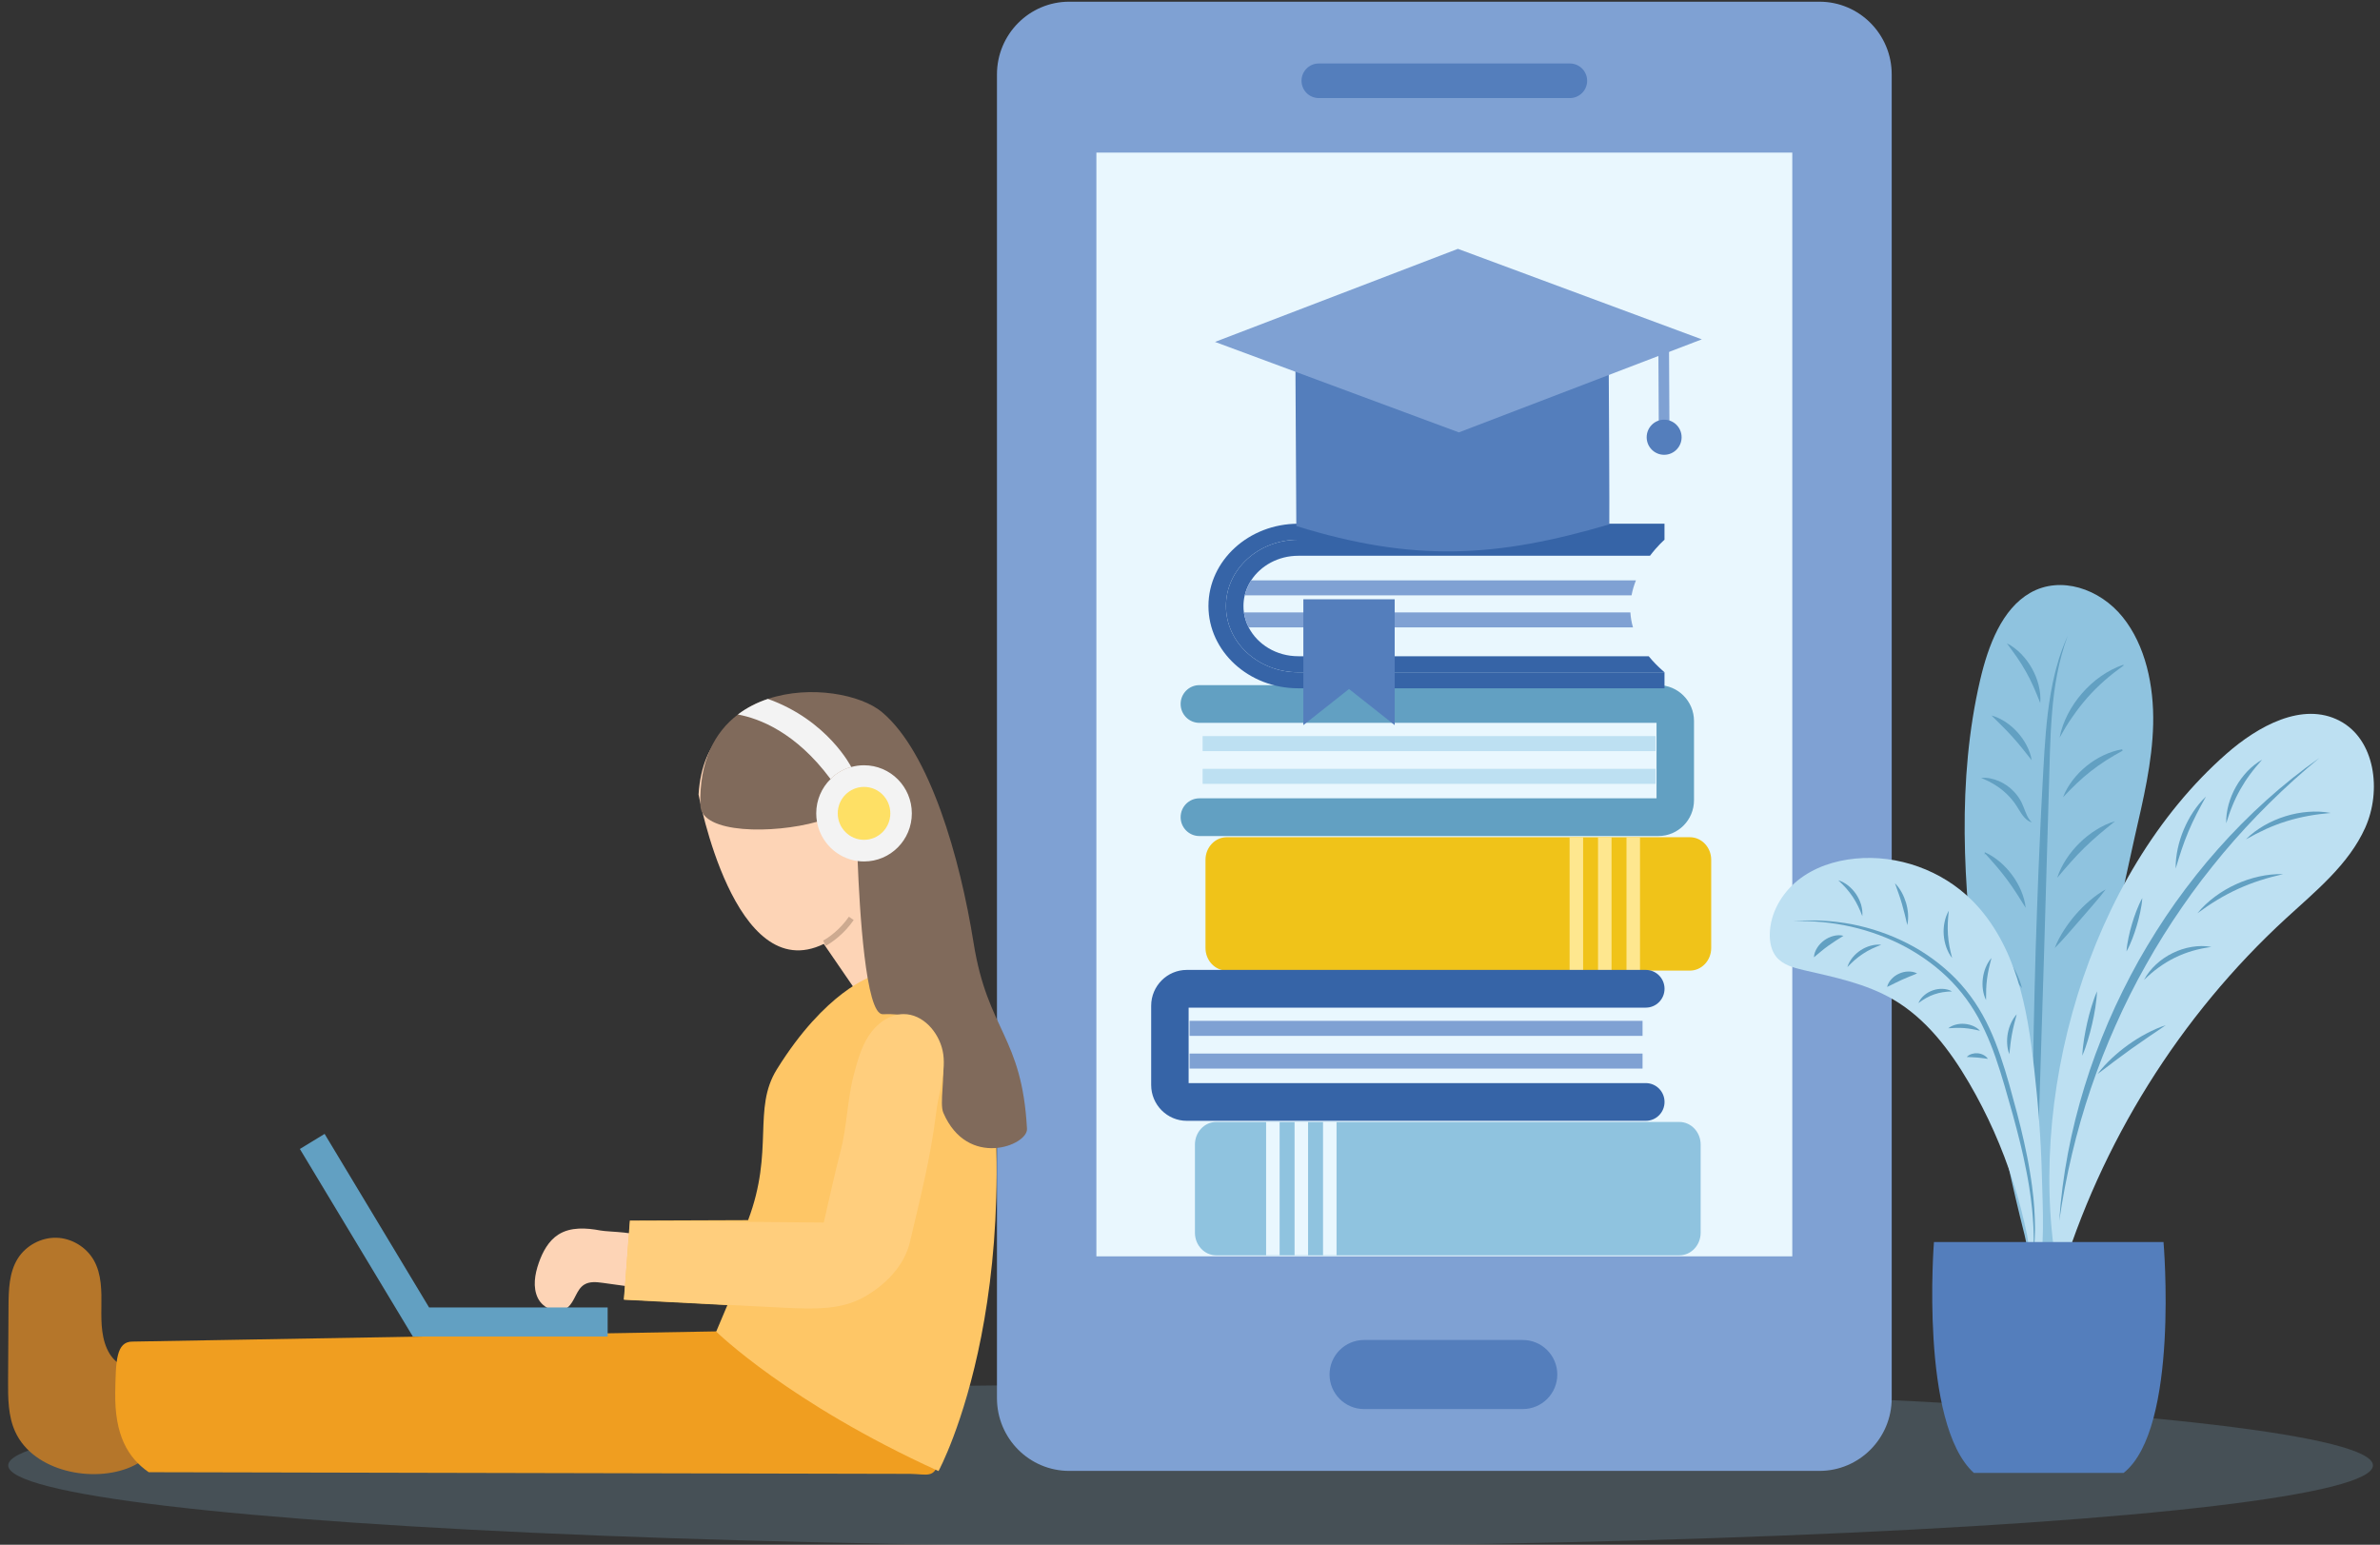<?xml version="1.0" encoding="utf-8"?>
<!-- Generator: Adobe Illustrator 25.4.1, SVG Export Plug-In . SVG Version: 6.00 Build 0)  -->
<svg version="1.1" id="Layer_1" xmlns="http://www.w3.org/2000/svg" xmlns:xlink="http://www.w3.org/1999/xlink" x="0px" y="0px"
	 viewBox="0 0 547.71 355.52" style="enable-background:new 0 0 547.71 355.52;" xml:space="preserve">
<rect x="0" y="0" width="547.71" height="355.52" fill="#333333" stroke="none"/>
<style type="text/css">
	.st0{opacity:0.2;}
	.st1{fill:#8FC3DF;}
	.st2{fill:#7FA1D3;}
	.st3{fill:#E9F7FE;}
	.st4{fill:#547EBC;}
	.st5{fill:#F0C319;}
	.st6{fill:#FEE78F;}
	.st7{fill:#62A0C2;}
	.st8{fill:#BDE0F2;}
	.st9{fill:#3664A7;}
	.st10{fill:#FDD4B6;}
	.st11{fill:#B5762A;}
	.st12{fill:#F09E20;}
	.st13{fill:#FEC666;}
	.st14{fill:#806A5B;}
	.st15{fill:#FFCE7D;}
	.st16{fill:#CDAA90;}
	.st17{fill:#F3F3F3;}
	.st18{fill:#FEE065;}
</style>
<g>
	<g class="st0">
		<g>
			<ellipse class="st1" cx="273.99" cy="337.25" rx="272.1" ry="18.66"/>
		</g>
	</g>
	<g>
		<g>
			<g>
				<path class="st2" d="M418.7,338.52H246.07c-9.19,0-16.64-7.49-16.64-16.74V17.13c0-9.24,7.45-16.74,16.64-16.74H418.7
					c9.19,0,16.64,7.49,16.64,16.74v304.65C435.34,331.02,427.89,338.52,418.7,338.52z"/>
				<rect x="252.31" y="35.12" class="st3" width="160.15" height="254.02"/>
				<path class="st4" d="M361.27,22.57H303.5c-2.2,0-3.98-1.78-3.98-3.98v0c0-2.2,1.78-3.98,3.98-3.98h57.77
					c2.2,0,3.98,1.78,3.98,3.98v0C365.25,20.79,363.47,22.57,361.27,22.57z"/>
				<path class="st4" d="M350.43,324.29h-36.51c-4.39,0-7.95-3.56-7.95-7.95l0,0c0-4.39,3.56-7.95,7.95-7.95h36.51
					c4.39,0,7.95,3.56,7.95,7.95l0,0C358.38,320.73,354.82,324.29,350.43,324.29z"/>
			</g>
			<g>
				<g>
					<g>
						<g>
							<path class="st5" d="M282.33,223.38h106.56c2.71,0,4.91-2.33,4.91-5.2v-20.3c0-2.87-2.2-5.2-4.91-5.2H282.33
								c-2.71,0-4.91,2.33-4.91,5.2v20.3C277.42,221.05,279.62,223.38,282.33,223.38z"/>
						</g>
					</g>
					<g>
						<g>
							
								<rect x="374.3" y="192.67" transform="matrix(-1 -1.224647e-16 1.224647e-16 -1 751.717 416.051)" class="st6" width="3.11" height="30.71"/>
						</g>
					</g>
					<g>
						<g>
							
								<rect x="367.76" y="192.67" transform="matrix(-1 -1.224647e-16 1.224647e-16 -1 738.625 416.051)" class="st6" width="3.11" height="30.71"/>
						</g>
					</g>
					<g>
						<g>
							
								<rect x="361.21" y="192.67" transform="matrix(-1 -1.224647e-16 1.224647e-16 -1 725.532 416.051)" class="st6" width="3.11" height="30.71"/>
						</g>
					</g>
				</g>
				<g>
					<g>
						<g>
							<path class="st3" d="M276.76,188.08h100.2c4.74,0,8.57-3.84,8.57-8.57v-8.9c0-4.74-3.84-8.57-8.57-8.57h-100.2V188.08z"/>
						</g>
					</g>
					<g>
						<g>
							<path class="st7" d="M381.65,192.41H276.01c-2.38,0-4.31-1.94-4.31-4.34c0-2.4,1.93-4.34,4.31-4.34h105.21v-17.37H276.01
								c-2.38,0-4.31-1.94-4.31-4.34s1.93-4.34,4.31-4.34h105.63c4.52,0,8.2,3.7,8.2,8.25v18.22
								C389.85,188.71,386.17,192.41,381.65,192.41z"/>
						</g>
					</g>
					<g>
						<g>
							
								<rect x="276.76" y="169.41" transform="matrix(-1 -1.224647e-16 1.224647e-16 -1 657.762 342.276)" class="st8" width="104.24" height="3.46"/>
						</g>
					</g>
					<g>
						<g>
							
								<rect x="276.76" y="176.93" transform="matrix(-1 -1.224647e-16 1.224647e-16 -1 657.762 357.332)" class="st8" width="104.24" height="3.46"/>
						</g>
					</g>
				</g>
				<g>
					<g>
						<g>
							<path class="st3" d="M379.71,127.91h-80.94c-4.61,0-8.64,2.27-10.84,5.66c-0.68,1.05-1.19,2.21-1.48,3.44
								c-0.19,0.79-0.29,1.62-0.29,2.46c0,0.5,0.03,0.99,0.1,1.48c0.17,1.22,0.55,2.37,1.1,3.44c2.02,3.92,6.38,6.64,11.41,6.64
								h80.65c-1.84-2.26-2.98-4.49-3.62-6.64c-0.34-1.17-0.53-2.32-0.6-3.44c-0.08-1.36,0.02-2.68,0.26-3.94
								c0.23-1.21,0.58-2.36,1.01-3.44C377.36,131.35,378.57,129.43,379.71,127.91z"/>
						</g>
					</g>
					<g>
						<g>
							<g>
								<path class="st9" d="M383.05,124.22h-84.28c-9.19,0-16.64,6.83-16.64,15.25c0,4.21,1.86,8.02,4.87,10.78
									c3.01,2.76,7.17,4.47,11.77,4.47h84.28c-1.43-1.23-2.63-2.46-3.63-3.69h-80.65c-5.04,0-9.39-2.72-11.41-6.64
									c-0.55-1.07-0.93-2.23-1.1-3.44c-0.07-0.48-0.1-0.98-0.1-1.48c0-0.84,0.1-1.67,0.29-2.46c0.29-1.23,0.8-2.39,1.48-3.44
									c2.2-3.38,6.24-5.66,10.84-5.66h80.94C381.46,125.59,383.05,124.22,383.05,124.22z"/>
							</g>
						</g>
						<g>
							<g>
								<path class="st9" d="M287,150.25c-3.01-2.76-4.87-6.57-4.87-10.78c0-8.42,7.45-15.25,16.64-15.25h84.28v-3.69h-84.28
									c-11.4,0-20.67,8.5-20.67,18.94c0,10.44,9.27,18.94,20.67,18.94h84.28v-3.69h-84.28C294.18,154.72,290.02,153.01,287,150.25
									z"/>
							</g>
						</g>
					</g>
					<g>
						<g>
							<path class="st2" d="M375.8,144.39c-0.34-1.17-0.53-2.32-0.6-3.44h-88.94c0.17,1.22,0.55,2.37,1.1,3.44H375.8z"/>
						</g>
					</g>
					<g>
						<g>
							<path class="st2" d="M376.48,133.57h-88.55c-0.68,1.05-1.19,2.21-1.48,3.44h89.02C375.69,135.8,376.05,134.65,376.48,133.57z
								"/>
						</g>
					</g>
					<polygon class="st4" points="320.96,166.88 310.45,158.57 299.94,166.88 299.94,137.92 320.96,137.92 					"/>
				</g>
				<g>
					<g>
						<g>
							<path class="st1" d="M386.46,288.91H279.9c-2.71,0-4.91-2.33-4.91-5.2v-20.3c0-2.87,2.2-5.2,4.91-5.2h106.56
								c2.71,0,4.91,2.33,4.91,5.2v20.3C391.37,286.58,389.17,288.91,386.46,288.91z"/>
						</g>
					</g>
					<g>
						<g>
							<rect x="291.37" y="258.2" class="st3" width="3.11" height="30.71"/>
						</g>
					</g>
					<g>
						<g>
							<rect x="297.92" y="258.2" class="st3" width="3.11" height="30.71"/>
						</g>
					</g>
					<g>
						<g>
							<rect x="304.47" y="258.2" class="st3" width="3.11" height="30.71"/>
						</g>
					</g>
				</g>
				<g>
					<g>
						<g>
							<path class="st3" d="M378,253.61H277.8c-4.74,0-8.57-3.84-8.57-8.57v-8.9c0-4.74,3.84-8.57,8.57-8.57H378V253.61z"/>
						</g>
					</g>
					<g>
						<g>
							<path class="st9" d="M273.12,257.95h105.63c2.38,0,4.31-1.94,4.31-4.34c0-2.4-1.93-4.34-4.31-4.34H273.54V231.9h105.21
								c2.38,0,4.31-1.94,4.31-4.34s-1.93-4.34-4.31-4.34H273.12c-4.52,0-8.2,3.7-8.2,8.25v18.22
								C264.91,254.24,268.59,257.95,273.12,257.95z"/>
						</g>
					</g>
					<g>
						<g>
							<rect x="273.76" y="234.94" class="st2" width="104.24" height="3.46"/>
						</g>
					</g>
					<g>
						<g>
							<rect x="273.76" y="242.47" class="st2" width="104.24" height="3.46"/>
						</g>
					</g>
				</g>
			</g>
			<g>
				<g>
					
						<rect x="381.68" y="76.12" transform="matrix(1 -5.222357e-03 5.222357e-03 1 -0.456 2.001)" class="st2" width="2.45" height="24.51"/>
				</g>
				<g>
					<path class="st4" d="M386.99,100.61c0.01,2.23-1.78,4.05-4,4.06s-4.03-1.79-4.04-4.02c-0.01-2.23,1.78-4.05,4-4.06
						S386.98,98.38,386.99,100.61z"/>
				</g>
				<g>
					<path class="st4" d="M370.35,120.68c-25.75,7.57-44.74,8.85-72.03,0.38c-0.01,0-0.21-37.76-0.21-37.76l72.1-0.38
						C370.22,82.92,370.42,120.66,370.35,120.68z"/>
				</g>
				<g>
					<polygon class="st2" points="279.61,78.69 335.51,57.27 391.64,78.1 335.73,99.51 					"/>
				</g>
			</g>
		</g>
		<g>
			<g>
				<path class="st10" d="M160.76,182.85c0,0,8.19,44.46,28.82,34.39l10.59,15.43l23.93-10.48l-10.23-15.36l-9.3-24.38l-11.64-19.06
					C192.91,163.39,162.41,156.08,160.76,182.85z"/>
			</g>
			<g>
				<path class="st11" d="M3.51,329.52c-1.66-3.62-1.67-7.76-1.65-11.74c0.03-5.68,0.06-11.36,0.1-17.04
					c0.02-3.83,0.11-7.88,2.14-11.11c1.87-2.97,5.36-4.85,8.86-4.77c3.5,0.08,6.89,2.12,8.63,5.18c1.82,3.21,1.79,7.1,1.74,10.79
					c-0.05,3.69-0.01,7.6,1.91,10.75c2.02,3.19,5.86,4.52,9.3,3.1c1.88,8.36,5.07,18.82-4.44,22.94
					C21.45,341.37,7.74,338.72,3.51,329.52z"/>
			</g>
			<g>
				<path class="st12" d="M164.86,306.41l-134.39,2.35c-3.74,0-3.82,4.45-3.95,11.61c-0.18,9.96,2.93,15.13,7.7,18.45l175.25,0.38
					c3.94,0.09,5.41,1.01,6.51-2.5c0.72-2.28,2.54-9.16,1.71-11.58C215.56,318.83,164.86,306.41,164.86,306.41z"/>
			</g>
			<g>
				<path class="st10" d="M138.17,283.19c-3.26-0.61-6.86-0.85-9.66,0.93c-2.28,1.44-3.64,3.99-4.53,6.55
					c-0.91,2.6-1.41,5.58-0.21,8.06c1.2,2.48,4.68,3.92,6.83,2.2c1.71-1.37,1.98-4.1,3.83-5.27c1.26-0.79,2.86-0.61,4.33-0.41
					c2.79,0.39,5.58,0.77,8.38,1.16c0.13,0.02,1.95-10.33,1.23-11.31C147.15,283.44,140.28,283.58,138.17,283.19z"/>
			</g>
			<g>
				<path class="st13" d="M200.58,224.73c0,0-10.61,3.32-21.82,21.4c-5.64,9.1-0.54,18.66-6.6,34.68l-27.22,0.1l-1.32,18.22
					l23.77,1.24l-2.57,6.09c0,0,16.69,16.42,51.16,32.1c0,0,23.47-42.98,8.25-118.98L200.58,224.73z"/>
			</g>
			<g>
				<path class="st14" d="M161.18,185.37c0.19,6.59,16.93,6.55,26.83,3.76c2.36-0.66,4.33-1.48,5.6-2.41
					c1.73-1.26,1.97-7.08,7.31-4.45c5.34,2.63,1.79,12.05-3.72,10.67c0,0,0.04,2.05,0.17,5.23c0.43,10.97,1.82,35.39,5.78,35.24
					c19.8-0.74,12.05,18.29,13.94,22.69c5.55,12.93,19.46,7.52,19.25,3.69c-1.15-21.39-9.05-22.51-12.29-42.8
					c-3.12-19.55-10.02-43.81-21.08-53.1c-4.82-4.05-16.47-6.31-26.25-3.04c-2.47,0.82-4.83,2-6.92,3.6
					C164.52,168.46,160.89,175.11,161.18,185.37z M191.13,179.29c1.31-1.3,2.95-2.27,4.77-2.77L191.13,179.29z"/>
			</g>
			<g>
				<polygon class="st7" points="139.84,307.6 95.01,307.6 69.01,264.43 74.7,260.96 98.75,300.91 139.84,300.91 				"/>
			</g>
			<g>
				<path class="st15" d="M145.02,280.99l44.56,0.37c0,0,2.73-12.19,3.85-16.42c1.5-5.63,1.56-11.97,3.06-17.6
					c0.83-3.14,1.7-6.35,3.49-9.06c1.79-2.71,4.71-4.88,7.95-4.89c4.45-0.02,8.07,4.1,9.01,8.48c0.94,4.38-0.96,9.98-1.36,13.22
					c-1.52,12.17-3.81,20.55-6.18,30.76c-1.29,5.57-5.89,10.15-10.9,12.84c-5.14,2.77-11.29,2.58-17.12,2.32
					c-6.36-0.28-31.46-1.66-37.82-1.94L145.02,280.99z"/>
			</g>
			<g>
				<path class="st16" d="M190.04,217.66l-0.61-1.19c1.17-0.61,3.9-2.53,5.93-5.49l1.1,0.76
					C194.29,214.91,191.41,216.95,190.04,217.66z"/>
			</g>
			<g>
				<g>
					<path class="st17" d="M187.84,187.19c0,0.66,0.06,1.31,0.17,1.94c0.83,4.71,4.61,8.39,9.36,9.03c0.48,0.07,0.97,0.1,1.47,0.1
						c6.08,0,11-4.95,11-11.07s-4.93-11.07-11-11.07c-1.02,0-2,0.14-2.93,0.4c-1.82,0.51-3.46,1.47-4.77,2.77
						C189.1,181.3,187.84,184.1,187.84,187.19z"/>
				</g>
				<g>
					<ellipse class="st18" cx="198.84" cy="187.19" rx="6.05" ry="6.09"/>
				</g>
				<g>
					<path class="st17" d="M169.8,164.44c4.82,0.88,13.3,4.02,21.33,14.85c1.31-1.3,2.95-2.27,4.77-2.77c0,0-5.4-10.74-19.18-15.67
						C174.25,161.67,171.9,162.85,169.8,164.44z"/>
				</g>
			</g>
		</g>
		<g>
			<g>
				<g>
					<path class="st1" d="M454.96,227.42c-3.16-23.54-4.63-47.89,0.73-70.91c1.85-7.95,5.03-16.35,11.52-20.07
						c6.98-4,16.01-0.97,21.28,5.57c5.27,6.54,7.21,15.8,7.02,24.64c-0.2,8.84-2.31,17.46-4.26,26.03
						c-5.4,23.78-9.54,47.9-13.24,72.09c-0.93,6.05-1.83,12.11-2.71,18.16c-0.44,3-0.14,12.45-3.75,12.45
						c-4.14,0-4.84-8.02-5.63-11.15c-1.45-5.71-2.79-11.46-4.04-17.23C459.06,253.92,456.75,240.72,454.96,227.42z"/>
					<path class="st7" d="M471.42,291.68c-1.16-2.82-2.01-5.78-2.55-8.79c-0.55-3.02-0.84-6.08-1-9.13
						c-0.15-3.06-0.16-6.12-0.16-9.17c0-3.05,0.03-6.1,0.05-9.15c0.02-3.05,0.05-6.1,0.1-9.15l0.15-9.15
						c0.12-6.1,0.29-12.19,0.45-18.29c0.2-6.1,0.41-12.19,0.65-18.29l0.4-9.14l0.21-4.57l0.24-4.57c0.34-6.08,0.58-12.19,1.32-18.28
						c0.39-3.04,0.88-6.07,1.62-9.04c0.19-0.74,0.37-1.48,0.6-2.22l0.32-1.1l0.36-1.09c0.23-0.73,0.52-1.44,0.79-2.15
						c0.13-0.36,0.29-0.71,0.44-1.06l0.45-1.05c-2.12,5.73-3.15,11.76-3.62,17.8c-0.25,3.03-0.4,6.06-0.49,9.1l-0.26,9.14
						l-1.07,36.56l-1.14,36.56l-0.3,9.14c-0.11,3.04-0.19,6.08-0.16,9.12c0.01,1.52,0.06,3.03,0.15,4.55
						c0.06,0.76,0.1,1.51,0.18,2.27l0.11,1.13l0.14,1.13c0.04,0.38,0.1,0.75,0.16,1.13c0.06,0.37,0.11,0.75,0.18,1.12l0.22,1.12
						c0.04,0.19,0.07,0.37,0.11,0.56l0.13,0.55l0.25,1.11l0.3,1.1l0.15,0.55l0.17,0.54L471.42,291.68z"/>
					<path class="st7" d="M473.98,169.76c0.35-1.9,1.03-3.73,1.92-5.45c0.89-1.72,2-3.34,3.28-4.8c1.28-1.46,2.73-2.78,4.32-3.89
						c1.59-1.11,3.31-2.02,5.13-2.63l0.08,0.15c-0.16,0.05-0.32,0.11-0.48,0.16c0.13-0.1,0.27-0.2,0.41-0.3l0.08,0.15
						c-1.55,1.12-3.03,2.26-4.42,3.49c-1.39,1.23-2.71,2.53-3.93,3.92c-1.22,1.39-2.36,2.85-3.41,4.39
						C475.87,166.47,474.92,168.08,473.98,169.76z"/>
					<path class="st7" d="M474.77,183.48c0.53-1.42,1.31-2.74,2.24-3.95c0.93-1.21,2-2.3,3.19-3.26c1.19-0.96,2.48-1.78,3.85-2.43
						c1.37-0.65,2.82-1.14,4.31-1.39l0.1,0.33c-0.3,0.03-0.61,0.05-0.92,0.07c0.27-0.14,0.55-0.28,0.83-0.41l0.1,0.33
						c-1.3,0.72-2.57,1.44-3.78,2.22c-1.22,0.78-2.39,1.61-3.52,2.49c-1.13,0.89-2.22,1.83-3.27,2.83
						C476.82,181.33,475.81,182.39,474.77,183.48z"/>
					<path class="st7" d="M473.43,202.02c0.48-1.54,1.22-2.98,2.1-4.33c0.88-1.35,1.92-2.59,3.07-3.72
						c1.15-1.13,2.42-2.13,3.78-2.98c1.36-0.85,2.81-1.55,4.36-1.99c-1.24,1.02-2.46,1.98-3.64,2.99c-1.18,1-2.31,2.04-3.41,3.11
						c-1.1,1.07-2.16,2.19-3.18,3.35C475.47,199.59,474.48,200.8,473.43,202.02z"/>
					<path class="st7" d="M472.86,218.19c0.54-1.44,1.27-2.77,2.08-4.05c0.82-1.28,1.73-2.49,2.72-3.64
						c0.99-1.14,2.07-2.22,3.22-3.2c1.15-0.98,2.37-1.88,3.72-2.62c-0.92,1.23-1.89,2.36-2.85,3.49l-2.91,3.36l-2.92,3.35
						C474.93,215.99,473.95,217.11,472.86,218.19z"/>
					<path class="st7" d="M465.5,246.31c-0.65-0.86-1.2-1.71-1.76-2.54c-0.56-0.83-1.12-1.65-1.7-2.46
						c-0.57-0.81-1.16-1.61-1.76-2.41c-0.6-0.81-1.22-1.61-1.82-2.51c1.01,0.38,1.9,0.97,2.71,1.66c0.81,0.69,1.53,1.48,2.14,2.35
						c0.61,0.87,1.13,1.81,1.51,2.8C465.19,244.19,465.46,245.23,465.5,246.31z"/>
					<path class="st7" d="M465.32,227.42c-0.88-1.01-1.66-2.06-2.44-3.1c-0.77-1.04-1.53-2.08-2.29-3.12
						c-0.76-1.04-1.51-2.09-2.26-3.14c-0.74-1.06-1.49-2.13-2.18-3.29c1.15,0.69,2.17,1.56,3.11,2.48c0.94,0.93,1.81,1.95,2.58,3.02
						c0.78,1.07,1.47,2.21,2.07,3.4C464.5,224.87,465.01,226.11,465.32,227.42z"/>
					<path class="st7" d="M466.17,208.94c-0.73-1.15-1.4-2.28-2.12-3.37c-0.71-1.1-1.44-2.16-2.21-3.19
						c-0.77-1.04-1.58-2.04-2.42-3.03c-0.84-0.99-1.73-1.96-2.63-2.96l0.17-0.07c-0.07,0.15-0.14,0.3-0.21,0.44
						c-0.01-0.17,0-0.33,0-0.49l0-0.14l0.17,0.08c1.24,0.57,2.37,1.34,3.4,2.22c1.04,0.89,1.96,1.91,2.77,3.01
						c0.81,1.1,1.49,2.3,2.03,3.56C465.64,206.26,466.04,207.58,466.17,208.94z"/>
					<path class="st7" d="M467.59,189.28c-0.67-0.19-1.27-0.65-1.75-1.19c-0.48-0.53-0.86-1.14-1.21-1.71
						c-0.18-0.29-0.35-0.57-0.52-0.84l-0.27-0.4l-0.13-0.2l-0.14-0.19c-0.37-0.52-0.78-1-1.21-1.46c-0.86-0.92-1.84-1.73-2.92-2.44
						c-0.54-0.36-1.1-0.67-1.68-0.98c-0.59-0.3-1.2-0.56-1.84-0.84c0.69-0.06,1.39-0.02,2.08,0.11c0.69,0.14,1.37,0.34,2.02,0.62
						c1.3,0.57,2.49,1.4,3.47,2.45c0.13,0.13,0.24,0.27,0.36,0.4c0.11,0.14,0.24,0.27,0.34,0.42l0.32,0.44
						c0.1,0.15,0.2,0.3,0.29,0.45l0.14,0.23l0.13,0.24c0.08,0.16,0.17,0.32,0.24,0.48c0.15,0.32,0.28,0.64,0.41,0.96
						c0.25,0.63,0.47,1.25,0.75,1.83C466.75,188.25,467.09,188.79,467.59,189.28z"/>
					<path class="st7" d="M467.55,174.96c-0.77-0.94-1.47-1.86-2.19-2.75c-0.72-0.89-1.45-1.76-2.21-2.6
						c-0.76-0.84-1.54-1.66-2.35-2.47c-0.81-0.81-1.65-1.6-2.5-2.47c1.18,0.3,2.26,0.85,3.27,1.51c1,0.67,1.92,1.47,2.73,2.37
						c0.81,0.9,1.51,1.9,2.07,2.97C466.94,172.61,467.37,173.75,467.55,174.96z"/>
					<path class="st7" d="M469.52,161.79c-0.52-1.28-0.99-2.51-1.53-3.7c-0.53-1.2-1.11-2.35-1.74-3.48
						c-0.63-1.13-1.32-2.23-2.06-3.31c-0.74-1.08-1.54-2.13-2.35-3.24c1.24,0.6,2.33,1.47,3.3,2.45c0.96,0.99,1.8,2.11,2.47,3.32
						c0.68,1.21,1.2,2.51,1.54,3.85C469.48,159.03,469.65,160.41,469.52,161.79z"/>
				</g>
				<g>
					<path class="st8" d="M473.88,294.86c-8.33-41.54,6.75-93.52,38.49-121.38c7.25-6.37,17.51-12.07,26.05-7.59
						c8.21,4.3,9.71,16.13,5.88,24.62c-3.82,8.48-11.36,14.54-18.19,20.82c-24.45,22.46-42.7,51.69-52.21,83.6"/>
					<path class="st7" d="M473.89,281.01c0.7-10.48,2.72-20.88,5.83-30.95l1.21-3.76l1.32-3.72l1.42-3.69l1.51-3.65
						c2.09-4.84,4.44-9.57,7-14.17c2.6-4.59,5.41-9.05,8.45-13.34l2.33-3.18l2.41-3.12l2.49-3.06l2.58-2.98
						c6.97-7.87,14.8-14.97,23.36-20.98c-8.07,6.65-15.52,14-22.21,21.98l-2.47,3.03l-2.41,3.07l-2.33,3.13l-2.25,3.19
						c-2.96,4.28-5.73,8.69-8.27,13.24c-2.57,4.53-4.9,9.19-7.01,13.95l-1.55,3.58l-1.47,3.62l-1.38,3.66l-1.3,3.69
						C477.81,260.42,475.4,270.63,473.89,281.01z"/>
					<path class="st7" d="M516.85,193.17c1.24-1.25,2.68-2.3,4.21-3.19c1.53-0.88,3.17-1.59,4.86-2.12c1.69-0.53,3.44-0.87,5.2-1.01
						c1.76-0.14,3.54-0.08,5.26,0.25c-1.75,0.16-3.46,0.36-5.14,0.67c-1.69,0.31-3.35,0.71-4.98,1.21
						c-1.63,0.51-3.23,1.11-4.79,1.82C519.91,191.51,518.38,192.31,516.85,193.17z"/>
					<path class="st7" d="M505.69,210.18c1.17-1.45,2.55-2.72,4.05-3.83c1.5-1.11,3.12-2.07,4.82-2.84c1.7-0.78,3.48-1.38,5.3-1.78
						c1.82-0.4,3.68-0.61,5.54-0.55c-1.8,0.42-3.57,0.88-5.3,1.44c-1.73,0.56-3.41,1.21-5.06,1.96c-1.64,0.75-3.24,1.6-4.8,2.54
						C508.7,208.05,507.19,209.09,505.69,210.18z"/>
					<path class="st7" d="M493.4,225.53c0.7-1.35,1.68-2.56,2.8-3.6c1.13-1.04,2.42-1.92,3.8-2.59c1.38-0.68,2.86-1.16,4.37-1.41
						c1.51-0.25,3.06-0.28,4.55,0c-1.5,0.21-2.94,0.49-4.34,0.9c-1.4,0.41-2.76,0.93-4.06,1.57c-1.3,0.64-2.55,1.39-3.73,2.25
						C495.6,223.5,494.49,224.47,493.4,225.53z"/>
					<path class="st7" d="M482.68,247.2c0.98-1.31,2.1-2.51,3.29-3.63c1.19-1.12,2.46-2.15,3.79-3.11c1.33-0.95,2.72-1.82,4.16-2.58
						c1.44-0.76,2.93-1.44,4.49-1.94c-1.34,0.94-2.69,1.83-4.02,2.73c-1.33,0.9-2.65,1.82-3.95,2.75c-1.3,0.93-2.59,1.89-3.88,2.85
						C485.27,245.25,484,246.24,482.68,247.2z"/>
					<path class="st7" d="M479.2,242.95c0.05-1.29,0.21-2.55,0.4-3.8c0.2-1.25,0.44-2.49,0.72-3.73c0.28-1.23,0.6-2.46,0.97-3.67
						c0.37-1.21,0.78-2.42,1.3-3.6c-0.05,1.29-0.21,2.55-0.4,3.8c-0.2,1.25-0.44,2.49-0.73,3.73c-0.28,1.23-0.6,2.46-0.97,3.67
						C480.12,240.57,479.72,241.78,479.2,242.95z"/>
					<path class="st7" d="M489.37,218.97c0.07-1.09,0.25-2.15,0.47-3.2c0.22-1.05,0.48-2.08,0.79-3.11c0.3-1.02,0.64-2.04,1.03-3.04
						c0.39-1,0.81-1.99,1.35-2.94c-0.07,1.09-0.25,2.15-0.47,3.2c-0.22,1.05-0.48,2.08-0.79,3.11c-0.3,1.02-0.64,2.04-1.03,3.04
						C490.33,217.02,489.91,218.01,489.37,218.97z"/>
					<path class="st7" d="M500.69,199.9c-0.03-1.54,0.15-3.07,0.47-4.58c0.32-1.5,0.79-2.98,1.39-4.4c0.6-1.42,1.32-2.79,2.17-4.07
						c0.85-1.28,1.82-2.48,2.94-3.52c-0.74,1.34-1.47,2.66-2.15,3.99c-0.68,1.33-1.31,2.68-1.89,4.06c-0.58,1.37-1.1,2.77-1.58,4.19
						C501.56,196.99,501.13,198.43,500.69,199.9z"/>
					<path class="st7" d="M512.32,189.47c-0.05-1.46,0.17-2.92,0.55-4.33c0.39-1.41,0.96-2.78,1.68-4.06
						c0.72-1.28,1.6-2.47,2.61-3.54c1.01-1.06,2.15-1.99,3.42-2.7c-0.96,1.09-1.88,2.16-2.72,3.3c-0.84,1.13-1.6,2.3-2.29,3.52
						c-0.69,1.22-1.3,2.48-1.83,3.78C513.2,186.74,512.75,188.08,512.32,189.47z"/>
				</g>
				<g>
					<path class="st8" d="M453.13,249.21c-4.42-7.56-9.91-14.79-17.45-19.19c-6.27-3.66-13.52-5.12-20.58-6.75
						c-2.33-0.54-4.83-1.21-6.33-3.07c-1.15-1.43-1.52-3.36-1.49-5.2c0.08-4.81,2.71-9.38,6.44-12.38
						c3.74-3.01,8.48-4.56,13.24-5.02c9.79-0.96,19.93,2.68,26.91,9.66c4.92,4.92,8.23,11.29,10.34,17.93
						c2.12,6.65,3.1,13.6,3.89,20.53c0.93,8.16,1.59,16.35,1.79,24.56c0.2,7.89,0.83,17.06-1.03,24.76
						c-1.43-0.22-1.98-8.89-2.35-10.72c-0.84-4.11-1.9-8.18-3.17-12.17C460.78,264.15,457.36,256.44,453.13,249.21z"/>
					<path class="st7" d="M467.86,289.99l0.09-1.7c0.01-0.28,0.03-0.57,0.04-0.85l0.01-0.85c0-0.57,0.03-1.14,0.02-1.7l-0.04-1.7
						c0-0.28-0.02-0.57-0.03-0.85l-0.05-0.85c-0.03-0.57-0.06-1.13-0.12-1.7l-0.15-1.69l-0.2-1.69l-0.1-0.84l-0.12-0.84
						c-0.08-0.56-0.16-1.12-0.25-1.68c-0.19-1.12-0.37-2.24-0.6-3.35c-0.21-1.11-0.45-2.22-0.68-3.33
						c-0.12-0.55-0.25-1.11-0.38-1.66c-0.13-0.55-0.25-1.1-0.39-1.65c-1.08-4.4-2.31-8.78-3.59-13.14
						c-1.28-4.35-2.65-8.67-4.57-12.75c-0.47-1.02-0.98-2.02-1.52-3.01c-0.55-0.97-1.12-1.95-1.75-2.87
						c-1.24-1.86-2.65-3.61-4.19-5.23c-3.09-3.24-6.74-5.93-10.67-8.08c-7.91-4.25-16.98-6.3-26.02-5.96
						c0.56-0.04,1.13-0.09,1.69-0.12c0.57-0.02,1.13-0.06,1.7-0.07c0.57,0,1.13-0.02,1.7,0l0.85,0.02c0.28,0.01,0.57,0.03,0.85,0.04
						c2.27,0.12,4.53,0.39,6.76,0.81c4.47,0.87,8.83,2.36,12.89,4.45c2.04,1.04,3.99,2.25,5.84,3.61c1.85,1.36,3.6,2.86,5.21,4.5
						c1.6,1.65,3.06,3.45,4.35,5.36c1.29,1.91,2.41,3.93,3.38,6.02c0.97,2.09,1.8,4.23,2.54,6.39c0.74,2.17,1.41,4.35,2.03,6.55
						c1.22,4.39,2.43,8.78,3.41,13.24c0.49,2.23,0.96,4.46,1.32,6.72c0.2,1.12,0.35,2.26,0.51,3.39c0.08,0.57,0.13,1.13,0.2,1.7
						l0.1,0.85c0.03,0.28,0.05,0.57,0.08,0.85l0.14,1.71l0.09,1.71c0.04,0.57,0.04,1.14,0.05,1.71l0.02,0.86
						c0.01,0.29,0.01,0.57,0,0.86C468.28,285.45,468.11,287.73,467.86,289.99z"/>
					<path class="st7" d="M462.41,242.62c-0.3-0.76-0.45-1.57-0.5-2.38c-0.05-0.81,0-1.64,0.15-2.44c0.15-0.8,0.39-1.59,0.73-2.33
						c0.34-0.74,0.77-1.44,1.32-2.04c-0.2,0.79-0.42,1.54-0.6,2.3c-0.19,0.75-0.35,1.5-0.49,2.25c-0.14,0.75-0.25,1.51-0.35,2.28
						C462.57,241.03,462.5,241.8,462.41,242.62z"/>
					<path class="st7" d="M457.05,230.16c-0.39-0.76-0.61-1.6-0.73-2.45c-0.11-0.85-0.11-1.72,0-2.57c0.11-0.85,0.33-1.69,0.65-2.49
						c0.33-0.79,0.76-1.54,1.33-2.18c-0.21,0.83-0.43,1.62-0.6,2.41c-0.18,0.79-0.31,1.58-0.42,2.38c-0.1,0.8-0.17,1.6-0.2,2.41
						C457.05,228.49,457.05,229.3,457.05,230.16z"/>
					<path class="st7" d="M449.24,220.48c-0.6-0.74-1.03-1.61-1.35-2.51c-0.32-0.91-0.51-1.86-0.58-2.82
						c-0.07-0.96-0.01-1.93,0.18-2.87c0.19-0.94,0.5-1.86,0.99-2.68c-0.1,0.95-0.19,1.86-0.23,2.77c-0.04,0.91-0.03,1.81,0.03,2.71
						c0.06,0.9,0.18,1.79,0.34,2.69C448.79,218.67,449.01,219.56,449.24,220.48z"/>
					<path class="st7" d="M438.93,212.91c-0.21-0.84-0.39-1.66-0.59-2.47c-0.2-0.81-0.41-1.61-0.64-2.4
						c-0.23-0.79-0.49-1.57-0.76-2.36c-0.27-0.79-0.57-1.57-0.85-2.4c0.62,0.61,1.12,1.32,1.54,2.08c0.42,0.76,0.75,1.57,1,2.4
						c0.25,0.83,0.4,1.69,0.47,2.56C439.15,211.19,439.11,212.06,438.93,212.91z"/>
					<path class="st7" d="M428.57,210.84c-0.31-0.82-0.63-1.6-1-2.35c-0.36-0.75-0.78-1.46-1.23-2.14
						c-0.46-0.68-0.96-1.33-1.51-1.95c-0.55-0.62-1.15-1.21-1.79-1.81c0.84,0.25,1.62,0.7,2.32,1.25c0.69,0.56,1.3,1.22,1.8,1.97
						c0.5,0.74,0.88,1.56,1.14,2.41C428.53,209.07,428.66,209.96,428.57,210.84z"/>
					<path class="st7" d="M424.24,215.37c-0.66,0.44-1.27,0.79-1.85,1.17c-0.58,0.37-1.13,0.75-1.67,1.14
						c-0.54,0.39-1.07,0.8-1.6,1.24c-0.54,0.44-1.06,0.91-1.68,1.4c0.04-0.8,0.34-1.55,0.76-2.21c0.42-0.66,0.97-1.24,1.61-1.7
						c0.63-0.46,1.36-0.81,2.11-1C422.67,215.22,423.47,215.16,424.24,215.37z"/>
					<path class="st7" d="M432.94,217.44c-0.77,0.3-1.5,0.59-2.21,0.93c-0.7,0.34-1.37,0.72-2.01,1.14
						c-0.64,0.42-1.26,0.89-1.85,1.4c-0.59,0.51-1.15,1.06-1.73,1.66c0.23-0.8,0.66-1.54,1.18-2.19c0.53-0.65,1.16-1.22,1.86-1.68
						c0.7-0.46,1.48-0.82,2.28-1.04C431.27,217.43,432.11,217.34,432.94,217.44z"/>
					<path class="st7" d="M441.18,224.03c-0.66,0.3-1.26,0.52-1.83,0.75c-0.57,0.23-1.12,0.47-1.66,0.71
						c-0.54,0.25-1.08,0.5-1.63,0.78c-0.56,0.27-1.11,0.57-1.78,0.87c0.16-0.72,0.56-1.33,1.04-1.85c0.49-0.52,1.08-0.93,1.73-1.22
						c0.65-0.29,1.35-0.46,2.06-0.48C439.82,223.57,440.54,223.68,441.18,224.03z"/>
					<path class="st7" d="M449.23,228.17c-0.75,0.02-1.44,0.07-2.13,0.18c-0.68,0.11-1.34,0.28-1.98,0.5
						c-0.64,0.22-1.26,0.5-1.86,0.84c-0.6,0.33-1.18,0.73-1.78,1.17c0.28-0.7,0.77-1.31,1.35-1.81c0.58-0.5,1.26-0.88,1.98-1.13
						c0.72-0.25,1.49-0.37,2.25-0.34C447.83,227.62,448.58,227.79,449.23,228.17z"/>
					<path class="st7" d="M455.65,237.22c-0.65-0.14-1.24-0.28-1.84-0.38c-0.6-0.11-1.19-0.18-1.78-0.23
						c-0.59-0.05-1.19-0.06-1.79-0.05c-0.61,0.01-1.22,0.05-1.88,0.09c0.52-0.42,1.13-0.69,1.77-0.85c0.64-0.16,1.31-0.22,1.98-0.16
						c0.66,0.05,1.32,0.21,1.93,0.47C454.64,236.36,455.21,236.73,455.65,237.22z"/>
					<path class="st7" d="M457.47,243.69c-0.46-0.05-0.87-0.12-1.26-0.17c-0.39-0.05-0.78-0.1-1.16-0.13
						c-0.38-0.03-0.77-0.06-1.17-0.07c-0.4-0.02-0.81-0.02-1.27-0.06c0.32-0.35,0.73-0.57,1.17-0.71c0.44-0.13,0.9-0.18,1.36-0.14
						c0.46,0.04,0.91,0.17,1.31,0.38C456.85,243,457.22,243.29,457.47,243.69z"/>
				</g>
			</g>
			<path class="st4" d="M488.71,338.98c-0.01,0.01-34.46,0.01-34.47,0c-12.49-11.37-9.18-53.14-9.18-53.14h52.83
				C497.89,285.84,501.59,328.78,488.71,338.98z"/>
		</g>
	</g>
</g>
</svg>
